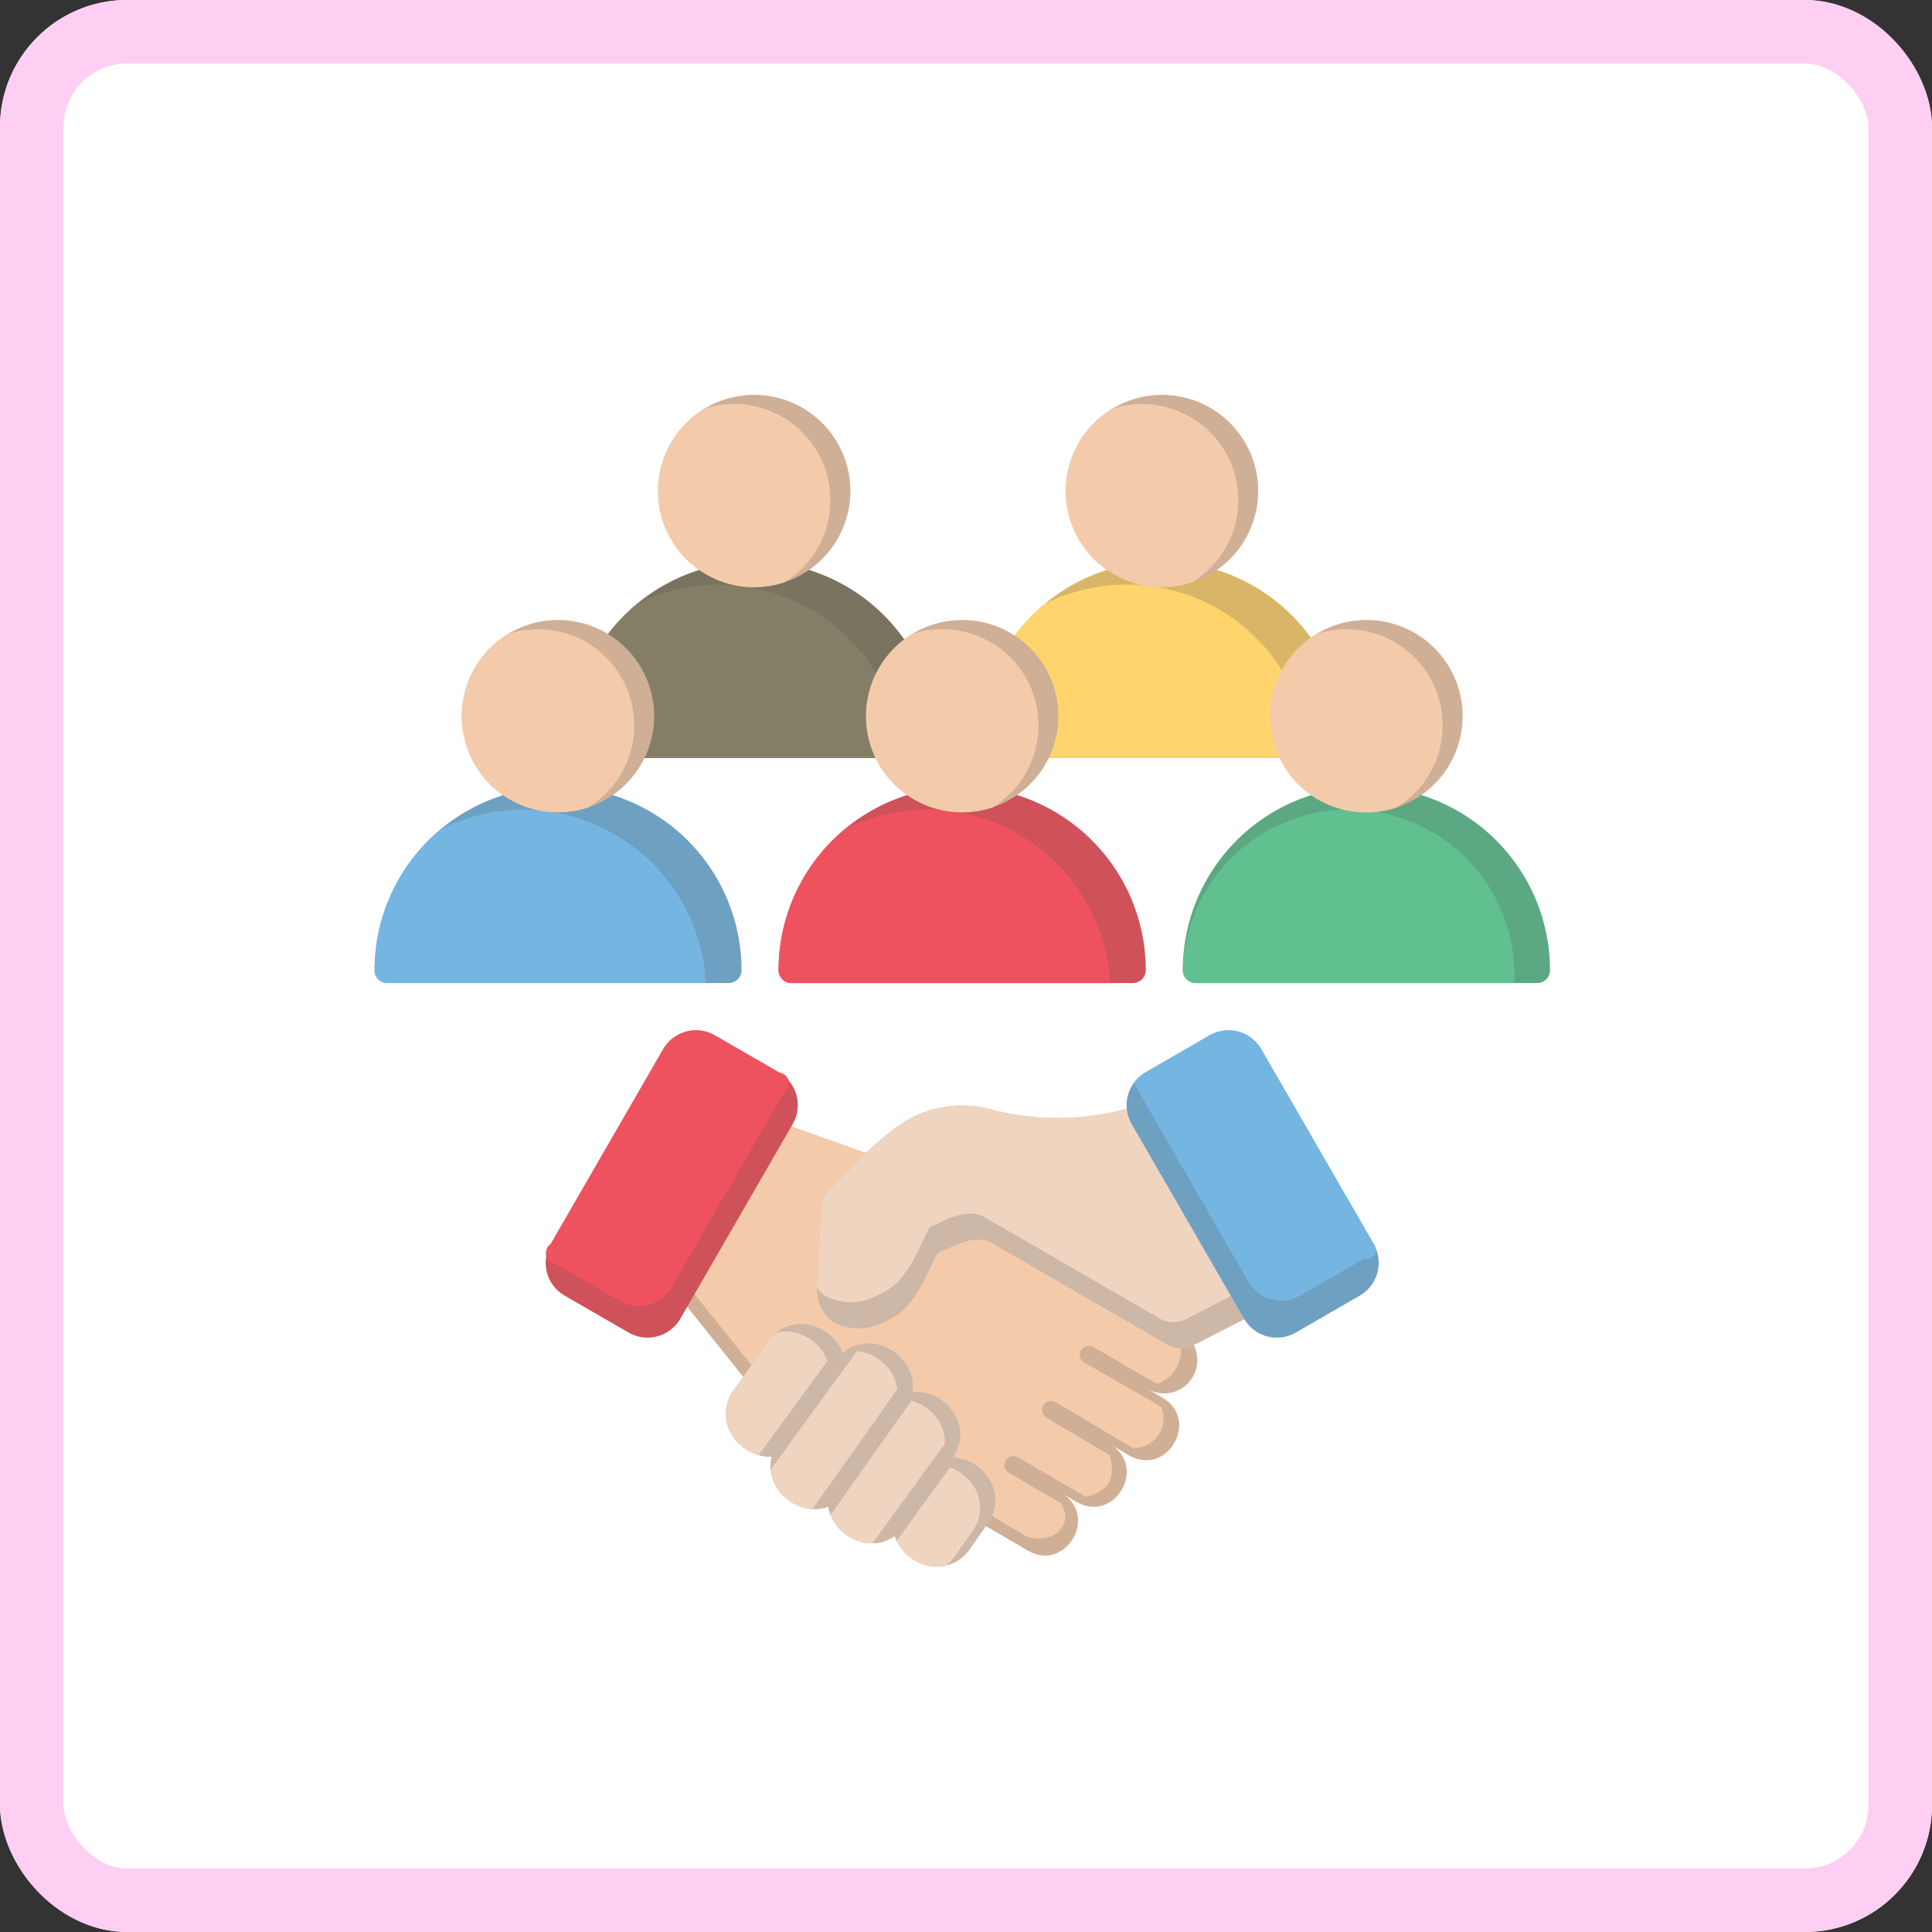 <svg xmlns="http://www.w3.org/2000/svg" width="152" height="152" viewBox="0 0 152 152">
  <rect x="0" y="0" width="152" height="152" fill="#333333" stroke="none"/>
  <g id="Group_1109029" data-name="Group 1109029" transform="translate(-317 -4479)">
    <g id="Group_1103900" data-name="Group 1103900" transform="translate(317 4479)">
      <g id="Rectangle_401345" data-name="Rectangle 401345" transform="translate(0)" fill="#fff" stroke="#ffcff3" stroke-width="5">
        <rect width="152" height="152" rx="10" stroke="none"/>
        <rect x="2.5" y="2.5" width="147" height="147" rx="7.5" fill="none"/>
      </g>
      <g id="Group_1099758" data-name="Group 1099758" transform="translate(29.471 30.923)">
        <rect id="Rectangle_401104" data-name="Rectangle 401104" width="92.476" height="92.476" transform="translate(0 0)" fill="none"/>
        <g id="Group_1122600" data-name="Group 1122600" transform="translate(-25.999 -26.573)">
          <path id="Path_957563" data-name="Path 957563" d="M130.586,107.42H103.708a1.014,1.014,0,0,1-1.006-1.006,14.444,14.444,0,0,1,28.888,0,1.012,1.012,0,0,1-1.005,1.005Z" transform="translate(-61.283 -52.14)" fill="#79735f" fill-rule="evenodd"/>
          <path id="Path_957564" data-name="Path 957564" d="M128.793,114.612H103.708a1.014,1.014,0,0,1-1.006-1.006,14.425,14.425,0,0,1,5.234-11.117,14.446,14.446,0,0,1,20.857,12.123Z" transform="translate(-61.283 -59.332)" fill="#857e66" fill-rule="evenodd"/>
          <path id="Path_957565" data-name="Path 957565" d="M290.188,107.42H263.309a1.015,1.015,0,0,1-1.007-1.006,14.444,14.444,0,0,1,28.888,0,1.013,1.013,0,0,1-1.005,1.005Z" transform="translate(-188.798 -52.14)" fill="#d9b667" fill-rule="evenodd"/>
          <path id="Path_957566" data-name="Path 957566" d="M288.393,114.611H263.309A1.015,1.015,0,0,1,262.3,113.6a14.411,14.411,0,0,1,5.232-11.112,14.439,14.439,0,0,1,20.859,12.118Z" transform="translate(-188.798 -59.331)" fill="#ffd46d" fill-rule="evenodd"/>
          <path id="Path_957567" data-name="Path 957567" d="M53.863,195.52H27.006A1,1,0,0,1,26,194.514a14.434,14.434,0,1,1,28.869,0,1.012,1.012,0,0,1-1.005,1.005Z" transform="translate(0 -122.529)" fill="#6ea0c2" fill-rule="evenodd"/>
          <path id="Path_957568" data-name="Path 957568" d="M52.071,202.71H27.006A1,1,0,0,1,26,201.7a14.418,14.418,0,0,1,5.233-11.116A14.429,14.429,0,0,1,52.071,202.71Z" transform="translate(0 -129.719)" fill="#75b5e2" fill-rule="evenodd"/>
          <path id="Path_957569" data-name="Path 957569" d="M211.984,195.52H185.105a1.014,1.014,0,0,1-1.005-1.006,14.444,14.444,0,0,1,28.889,0,1.012,1.012,0,0,1-1,1.005Z" transform="translate(-126.317 -122.529)" fill="#cf515a" fill-rule="evenodd"/>
          <path id="Path_957570" data-name="Path 957570" d="M210.192,202.711H185.105A1.014,1.014,0,0,1,184.1,201.7a14.415,14.415,0,0,1,5.233-11.112,14.439,14.439,0,0,1,20.859,12.118Z" transform="translate(-126.317 -129.72)" fill="#ef525f" fill-rule="evenodd"/>
          <path id="Path_957571" data-name="Path 957571" d="M370.184,195.52H343.306a1.014,1.014,0,0,1-1.006-1.006,14.444,14.444,0,0,1,28.889,0,1.012,1.012,0,0,1-1.006,1.005Z" transform="translate(-252.714 -122.529)" fill="#5ca882" fill-rule="evenodd"/>
          <path id="Path_957572" data-name="Path 957572" d="M368.392,202.71H343.306A1.014,1.014,0,0,1,342.3,201.7a13.056,13.056,0,1,1,26.092,1.006Z" transform="translate(-252.714 -129.719)" fill="#60c090" fill-rule="evenodd"/>
          <path id="Path_957573" data-name="Path 957573" d="M83.1,41.846a7.565,7.565,0,1,1,7.579-7.565A7.576,7.576,0,0,1,83.1,41.846ZM67.681,59.558a7.565,7.565,0,1,1,7.558-7.566,7.581,7.581,0,0,1-7.558,7.566Zm63.587,0a7.565,7.565,0,1,1,7.579-7.566A7.575,7.575,0,0,1,131.267,59.558Zm-31.782,0a7.565,7.565,0,1,1,7.557-7.566,7.582,7.582,0,0,1-7.557,7.566Zm15.723-17.712a7.565,7.565,0,1,1,7.555-7.565,7.581,7.581,0,0,1-7.555,7.565Z" transform="translate(-27.246 0)" fill="#d0af97" fill-rule="evenodd"/>
          <path id="Path_957574" data-name="Path 957574" d="M83.1,44.723a7.564,7.564,0,0,1-3.918-14.031A7.564,7.564,0,0,1,85.47,44.343a7.571,7.571,0,0,1-2.37.379ZM63.745,48.406A7.564,7.564,0,0,1,70.03,62.058a7.517,7.517,0,0,1-2.35.376h0a7.561,7.561,0,0,1-3.936-14.028Zm63.607,0a7.564,7.564,0,0,1,6.285,13.652A7.563,7.563,0,0,1,127.352,48.4Zm-31.8,0a7.564,7.564,0,0,1,6.286,13.652,7.516,7.516,0,0,1-2.351.376h0a7.561,7.561,0,0,1-3.936-14.028Zm15.719-17.711a7.564,7.564,0,0,1,6.286,13.652,7.512,7.512,0,0,1-2.349.375h0a7.561,7.561,0,0,1-3.94-14.028Z" transform="translate(-27.246 -2.876)" fill="#f3cbab" fill-rule="evenodd"/>
          <path id="Path_957575" data-name="Path 957575" d="M185.847,328.783a2.62,2.62,0,0,1-2.613,4.542l1.183.689c2.973,1.731.356,6.271-2.637,4.529l-1.487-.866c2.982,1.744.345,6.265-2.642,4.526l-1.185-.69c2.965,1.735.348,6.267-2.642,4.526-4.347-2.531-21.478-12.53-22.525-13.832l-4.44-5.544a.711.711,0,0,1-.072-.815l7.431-12.871a.712.712,0,0,1,.877-.354l6.466,2.31C166.723,316.768,180.276,325.558,185.847,328.783Zm-5.557,8.893" transform="translate(-96.428 -228.395)" fill="#d0af97" fill-rule="evenodd"/>
          <path id="Path_957576" data-name="Path 957576" d="M180.858,341.809l-5.374-3.124a.711.711,0,0,0-.712,1.23l4.076,2.369c1.186,1.635-.573,3.366-2.672,2.632-5.281-3.079-20.8-12.436-21.8-13.673l-4.44-5.544a.711.711,0,0,1-.072-.815l6.812-11.91a.713.713,0,0,1,.877-.354l6.466,2.31a33.328,33.328,0,0,1,3.909,1.8c6.251,3.4,14.918,8.947,19.1,11.366a2.646,2.646,0,0,1-.567,4.8c-.081.025-4.516-2.589-5.037-2.887a.711.711,0,0,0-.712,1.23l6.05,3.468a2.334,2.334,0,0,1-2.2,3.265l-6.107-3.628a.711.711,0,0,0-.712,1.23l4.96,2.947C183.522,341.155,181.519,341.633,180.858,341.809Z" transform="translate(-98.889 -228.394)" fill="#f3cbab" fill-rule="evenodd"/>
          <path id="Path_957577" data-name="Path 957577" d="M172.332,391.952a3.348,3.348,0,0,1,.341.683,3.067,3.067,0,0,1,2.8-.691,3.628,3.628,0,0,1,2.187,1.539,3.1,3.1,0,0,1,.488,2.191,3.286,3.286,0,0,1,1.054.077,3.627,3.627,0,0,1,2.188,1.54,3.115,3.115,0,0,1-.054,3.54,3.358,3.358,0,0,1,.639.088,3.626,3.626,0,0,1,2.187,1.539,3.129,3.129,0,0,1-.126,3.646l-1.313,1.866a3.128,3.128,0,0,1-3.388,1.353,3.629,3.629,0,0,1-2.187-1.539,3.331,3.331,0,0,1-.376-.785,3.07,3.07,0,0,1-2.553.492,3.626,3.626,0,0,1-2.187-1.539,3.229,3.229,0,0,1-.49-1.26,3.141,3.141,0,0,1-1.832.1,3.626,3.626,0,0,1-2.187-1.539,3.077,3.077,0,0,1-.424-2.493,3.314,3.314,0,0,1-.9-.087,3.627,3.627,0,0,1-2.187-1.54,3.129,3.129,0,0,1,.126-3.646l2.618-3.722a3.128,3.128,0,0,1,3.386-1.353,3.625,3.625,0,0,1,2.188,1.539Z" transform="translate(-109.85 -290.51)" fill="#cdb7a6" fill-rule="evenodd"/>
          <path id="Path_957578" data-name="Path 957578" d="M172.651,394.954l.022.06q.056-.05.113-.1a3.2,3.2,0,0,1,1.491,0,3.628,3.628,0,0,1,2.187,1.539,3.1,3.1,0,0,1,.488,2.191,3.279,3.279,0,0,1,1.054.077,3.627,3.627,0,0,1,2.188,1.54,3.114,3.114,0,0,1-.055,3.54,3.359,3.359,0,0,1,.639.088,3.628,3.628,0,0,1,2.187,1.539,3.129,3.129,0,0,1-.126,3.646l-1.313,1.866a3.728,3.728,0,0,1-.7.758,3.2,3.2,0,0,1-1.492,0,3.628,3.628,0,0,1-2.187-1.539,3.33,3.33,0,0,1-.376-.785,3.07,3.07,0,0,1-2.553.492,3.627,3.627,0,0,1-2.187-1.539,3.228,3.228,0,0,1-.49-1.26,3.141,3.141,0,0,1-1.832.1,3.627,3.627,0,0,1-2.187-1.539,3.077,3.077,0,0,1-.424-2.493,3.309,3.309,0,0,1-.9-.087,3.627,3.627,0,0,1-2.187-1.54,3.129,3.129,0,0,1,.126-3.646l2.618-3.722a3.724,3.724,0,0,1,.7-.758,3.2,3.2,0,0,1,1.49,0,3.627,3.627,0,0,1,2.189,1.539,3.346,3.346,0,0,1,.341.683,3.06,3.06,0,0,1,1.174-.658Z" transform="translate(-109.85 -292.888)" fill="#efd4bf" fill-rule="evenodd"/>
          <path id="Path_957579" data-name="Path 957579" d="M182.662,398.253a3.342,3.342,0,0,1,.307.63,3.037,3.037,0,0,1,1.531-.74l-7.2,9.887a3,3,0,0,1,.091-1.022,3.311,3.311,0,0,1-.9-.087l-.122-.031Zm5.6,2.057-7.66,10.815a3.053,3.053,0,0,0,1.239-.187,3.1,3.1,0,0,0,.176.649l6.853-9.676a3.174,3.174,0,0,0-.422.01A3.014,3.014,0,0,0,188.259,400.31Zm3.849,4.166a3.145,3.145,0,0,1-.475,2.6c.108,0,.215.014.321.029l-4.735,6.519a3.21,3.21,0,0,1-.151-.38,3,3,0,0,1-1.752.581Z" transform="translate(-120.145 -296.757)" fill="#cdb7a6" fill-rule="evenodd"/>
          <path id="Path_957580" data-name="Path 957580" d="M228.917,323.774a2.147,2.147,0,0,1-2.119-.018l-13.764-7.967c-1.323-.766-2.963.146-4.182.727l-.177.084-.4.827c-.725,1.536-1.558,3.392-3.119,4.234q-.307.166-.628.3a4.279,4.279,0,0,1-3.975.052,3.147,3.147,0,0,1-1.281-2.942l.288-6.072a2.148,2.148,0,0,1,.644-1.434c1.934-1.895,4.22-4.5,6.616-5.736a8.826,8.826,0,0,1,6.323-.522,20.591,20.591,0,0,0,10.7-.175,2.148,2.148,0,0,1,2.474.983l7.344,12.72.008.016a2.146,2.146,0,0,1-.9,2.954Z" transform="translate(-138.432 -222.317)" fill="#cdb7a6" fill-rule="evenodd"/>
          <path id="Path_957581" data-name="Path 957581" d="M199.264,319.318q0-.121.006-.243l.288-6.072a2.148,2.148,0,0,1,.644-1.434c1.934-1.895,4.22-4.5,6.616-5.736a8.827,8.827,0,0,1,6.323-.522,20.591,20.591,0,0,0,10.7-.175,2.148,2.148,0,0,1,2.474.983l6.989,12.106a2.129,2.129,0,0,1-1.136,1.532l-3.849,1.965a2.147,2.147,0,0,1-2.119-.019l-13.764-7.967c-1.323-.766-2.963.146-4.182.727l-.177.084-.4.827c-.725,1.536-1.558,3.392-3.119,4.234q-.307.166-.628.3a4.279,4.279,0,0,1-3.975.052A2.624,2.624,0,0,1,199.264,319.318Z" transform="translate(-138.433 -222.317)" fill="#efd4bf" fill-rule="evenodd"/>
          <path id="Path_957582" data-name="Path 957582" d="M321.8,278.717l5.04-2.91a2.976,2.976,0,0,1,4.036,1.044c.009.014.019.029.027.043l8.846,15.322a2.977,2.977,0,0,1-1.09,4.063l-4.981,2.876a.706.706,0,0,1-.11.064,2.979,2.979,0,0,1-3.981-1.069.706.706,0,0,1-.055-.094l-8.82-15.276a2.976,2.976,0,0,1,1.044-4.036Z" transform="translate(-235.149 -198.697)" fill="#6ea0c2" fill-rule="evenodd"/>
          <path id="Path_957583" data-name="Path 957583" d="M324.079,278.717l5.04-2.91a2.976,2.976,0,0,1,4.036,1.044c.009.014.019.029.027.043l8.846,15.322a.715.715,0,0,1-.748,1.156l-4.981,2.876a.7.7,0,0,1-.109.064,2.979,2.979,0,0,1-3.981-1.069.707.707,0,0,1-.055-.094l-8.82-15.277a2.977,2.977,0,0,1-.167-.336,2.966,2.966,0,0,1,.868-.793Z" transform="translate(-237.427 -198.697)" fill="#75b5e2" fill-rule="evenodd"/>
          <path id="Path_957584" data-name="Path 957584" d="M106.274,275.807l5.04,2.91.043.027a2.976,2.976,0,0,1,1.044,4.036l-8.82,15.276a.733.733,0,0,1-.055.094,2.979,2.979,0,0,1-3.981,1.069.7.7,0,0,1-.11-.064l-4.981-2.876a2.977,2.977,0,0,1-1.09-4.063l8.846-15.322c.009-.015.018-.029.027-.043a2.977,2.977,0,0,1,4.036-1.044Z" transform="translate(-53.505 -198.698)" fill="#cf515a" fill-rule="evenodd"/>
          <path id="Path_957585" data-name="Path 957585" d="M106.459,275.807l5.04,2.91.043.027a.849.849,0,0,1,.36,1.557l-8.82,15.277a.717.717,0,0,1-.055.094,2.979,2.979,0,0,1-3.981,1.069.7.7,0,0,1-.109-.064L93.957,293.8a.866.866,0,0,1-.406-1.584l8.846-15.322c.009-.015.018-.029.027-.043a2.977,2.977,0,0,1,4.036-1.044Z" transform="translate(-53.69 -198.698)" fill="#ef525f" fill-rule="evenodd"/>
        </g>
      </g>
    </g>
  </g>
</svg>
